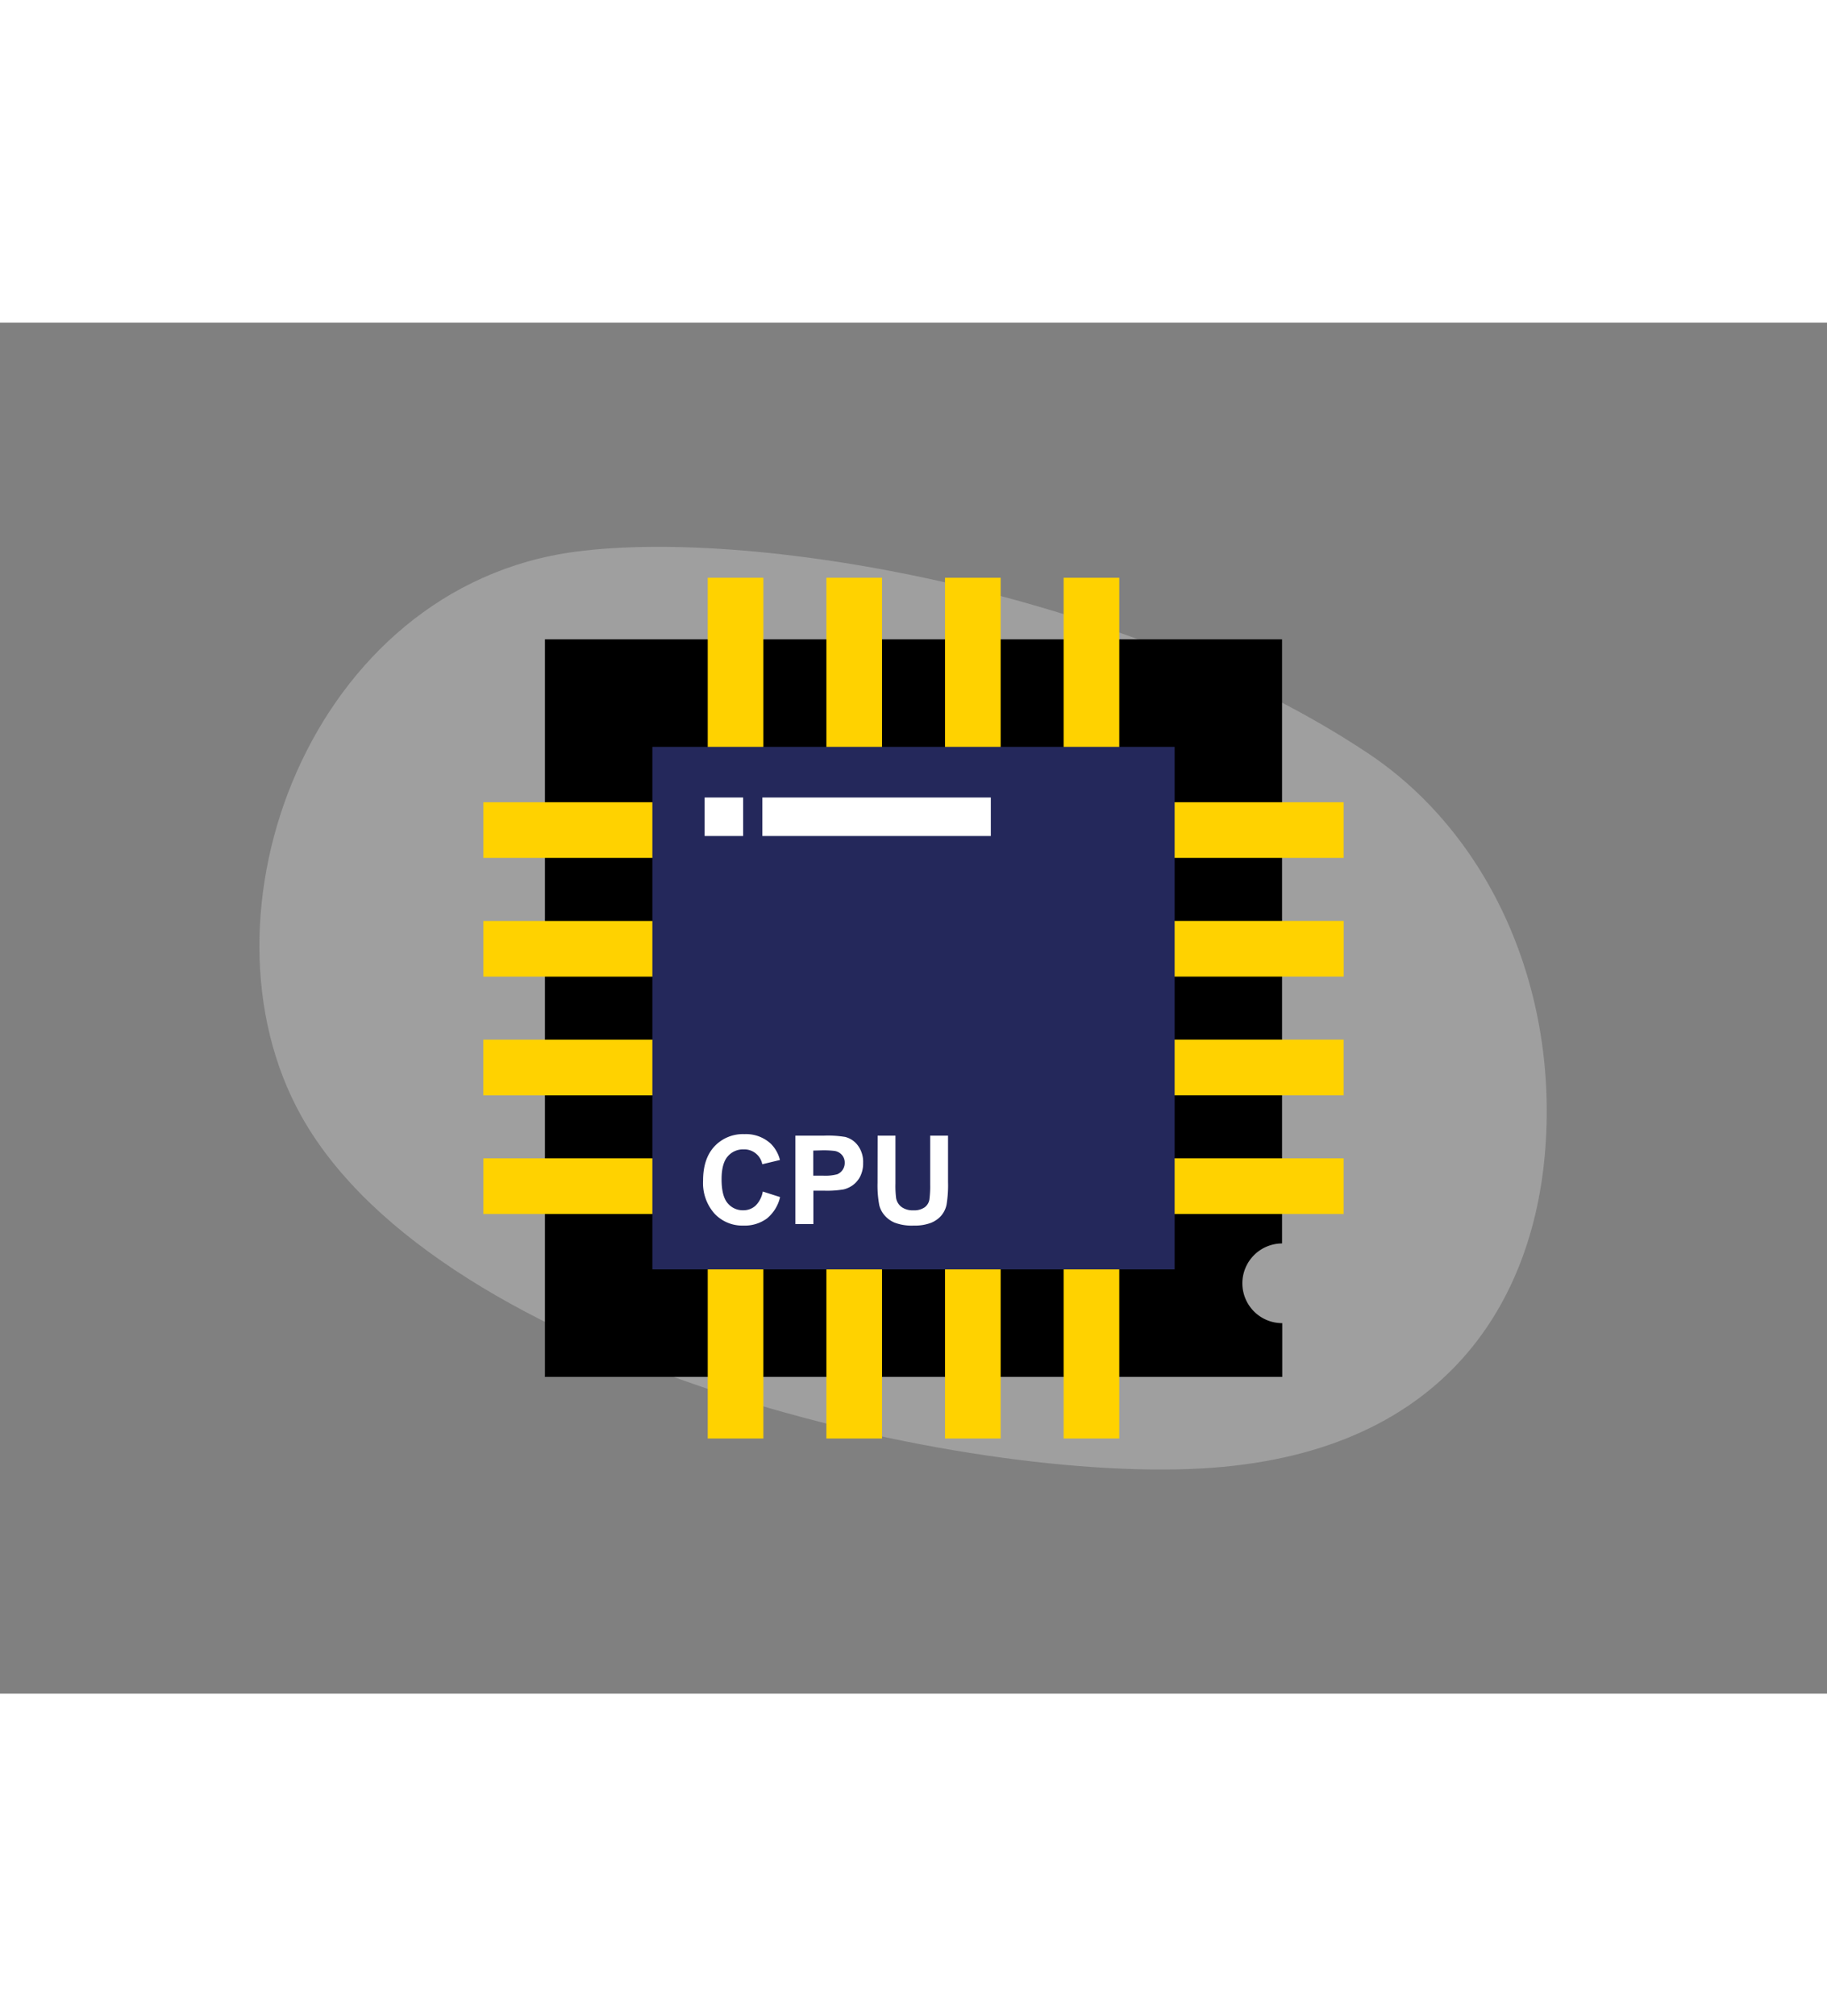 <svg id="Layer_1" data-name="Layer 1" xmlns="http://www.w3.org/2000/svg" viewBox="0 0 400 300" data-imageid="world-wide-web-c" imageName="CPU" class="illustrations_image" style="width: 272px;"><rect x="0" y="0" width="400" height="300" fill="#808080" stroke="none"/><title>_</title><path d="M299.47,94.21c26.64,17.72,42,51.61,38.74,88-2.74,30.64-20.45,64.49-72.88,68.37C211.81,254.5,96.49,228.09,66,173.67c-24.71-44.06,2-115.91,60-123.54C166.54,44.78,247.46,59.6,299.47,94.21Z" fill="#e6e6e6" opacity="0.3"/><path d="M272,210.21a8.72,8.72,0,0,0,8.73,8.72v11.76H119.31V69.31H280.69V201.49A8.73,8.73,0,0,0,272,210.21Z" fill="#000000" class="target-color"/><rect x="154.95" y="55.83" width="12.18" height="39.36" fill="#ffd200"/><rect x="180.93" y="55.83" width="12.18" height="39.36" fill="#ffd200"/><rect x="206.9" y="55.83" width="12.18" height="39.36" fill="#ffd200"/><rect x="232.87" y="55.83" width="12.18" height="39.36" fill="#ffd200"/><rect x="154.95" y="204.81" width="12.18" height="39.36" fill="#ffd200"/><rect x="180.93" y="204.81" width="12.18" height="39.36" fill="#ffd200"/><rect x="206.9" y="204.81" width="12.18" height="39.36" fill="#ffd200"/><rect x="232.87" y="204.81" width="12.18" height="39.36" fill="#ffd200"/><rect x="268.4" y="91.36" width="12.18" height="39.36" transform="translate(385.53 -163.45) rotate(90)" fill="#ffd200"/><rect x="268.4" y="117.33" width="12.18" height="39.36" transform="translate(411.51 -137.48) rotate(90)" fill="#ffd200"/><rect x="268.4" y="143.31" width="12.18" height="39.36" transform="translate(437.48 -111.51) rotate(90)" fill="#ffd200"/><rect x="268.4" y="169.28" width="12.18" height="39.36" transform="translate(463.45 -85.53) rotate(90)" fill="#ffd200"/><rect x="119.42" y="91.36" width="12.18" height="39.36" transform="translate(236.55 -14.47) rotate(90)" fill="#ffd200"/><rect x="119.42" y="117.33" width="12.18" height="39.36" transform="translate(262.52 11.51) rotate(90)" fill="#ffd200"/><rect x="119.42" y="143.31" width="12.18" height="39.36" transform="translate(288.49 37.48) rotate(90)" fill="#ffd200"/><rect x="119.42" y="169.28" width="12.18" height="39.36" transform="translate(314.47 63.45) rotate(90)" fill="#ffd200"/><rect x="142.83" y="92.83" width="114.34" height="114.34" fill="#24285b"/><path d="M167,190.13l3.79,1.21a8.47,8.47,0,0,1-2.9,4.7,8.22,8.22,0,0,1-5.14,1.54,8.32,8.32,0,0,1-6.33-2.63,10.07,10.07,0,0,1-2.49-7.2c0-3.23.84-5.73,2.5-7.51a8.55,8.55,0,0,1,6.56-2.67,8,8,0,0,1,5.77,2.1,7.58,7.58,0,0,1,2,3.56l-3.87.93a4,4,0,0,0-4.08-3.25,4.4,4.4,0,0,0-3.49,1.54q-1.34,1.55-1.34,5,0,3.66,1.32,5.22a4.28,4.28,0,0,0,3.43,1.56,3.92,3.92,0,0,0,2.68-1A5.7,5.7,0,0,0,167,190.13Z" fill="#fff"/><path d="M174.14,197.25V177.9h6.27a23,23,0,0,1,4.65.29,5,5,0,0,1,2.78,1.89,6,6,0,0,1,1.13,3.77,6.34,6.34,0,0,1-.65,3,5.4,5.4,0,0,1-1.64,1.91,5.71,5.71,0,0,1-2,.91,21.73,21.73,0,0,1-4.05.28h-2.55v7.3Zm3.91-16.08v5.49h2.14a10.23,10.23,0,0,0,3.09-.3,2.58,2.58,0,0,0,1.22-1,2.63,2.63,0,0,0,.44-1.51,2.52,2.52,0,0,0-.62-1.74,2.72,2.72,0,0,0-1.57-.86,20.08,20.08,0,0,0-2.81-.13Z" fill="#fff"/><path d="M192.15,177.9h3.9v10.48a21,21,0,0,0,.15,3.23,3.12,3.12,0,0,0,1.19,1.91,4.16,4.16,0,0,0,2.58.72,4,4,0,0,0,2.51-.68,2.68,2.68,0,0,0,1-1.67,22.51,22.51,0,0,0,.17-3.29V177.9h3.91v10.16a26.18,26.18,0,0,1-.32,4.93,5.38,5.38,0,0,1-1.17,2.42,5.88,5.88,0,0,1-2.27,1.58,10,10,0,0,1-3.73.59,10.65,10.65,0,0,1-4.2-.64,6,6,0,0,1-2.26-1.66,5.38,5.38,0,0,1-1.1-2.15,23.18,23.18,0,0,1-.38-4.91Z" fill="#fff"/><rect x="154.27" y="103.91" width="8.43" height="8.43" fill="#fff"/><rect x="166.91" y="103.91" width="50.02" height="8.43" fill="#fff"/></svg>